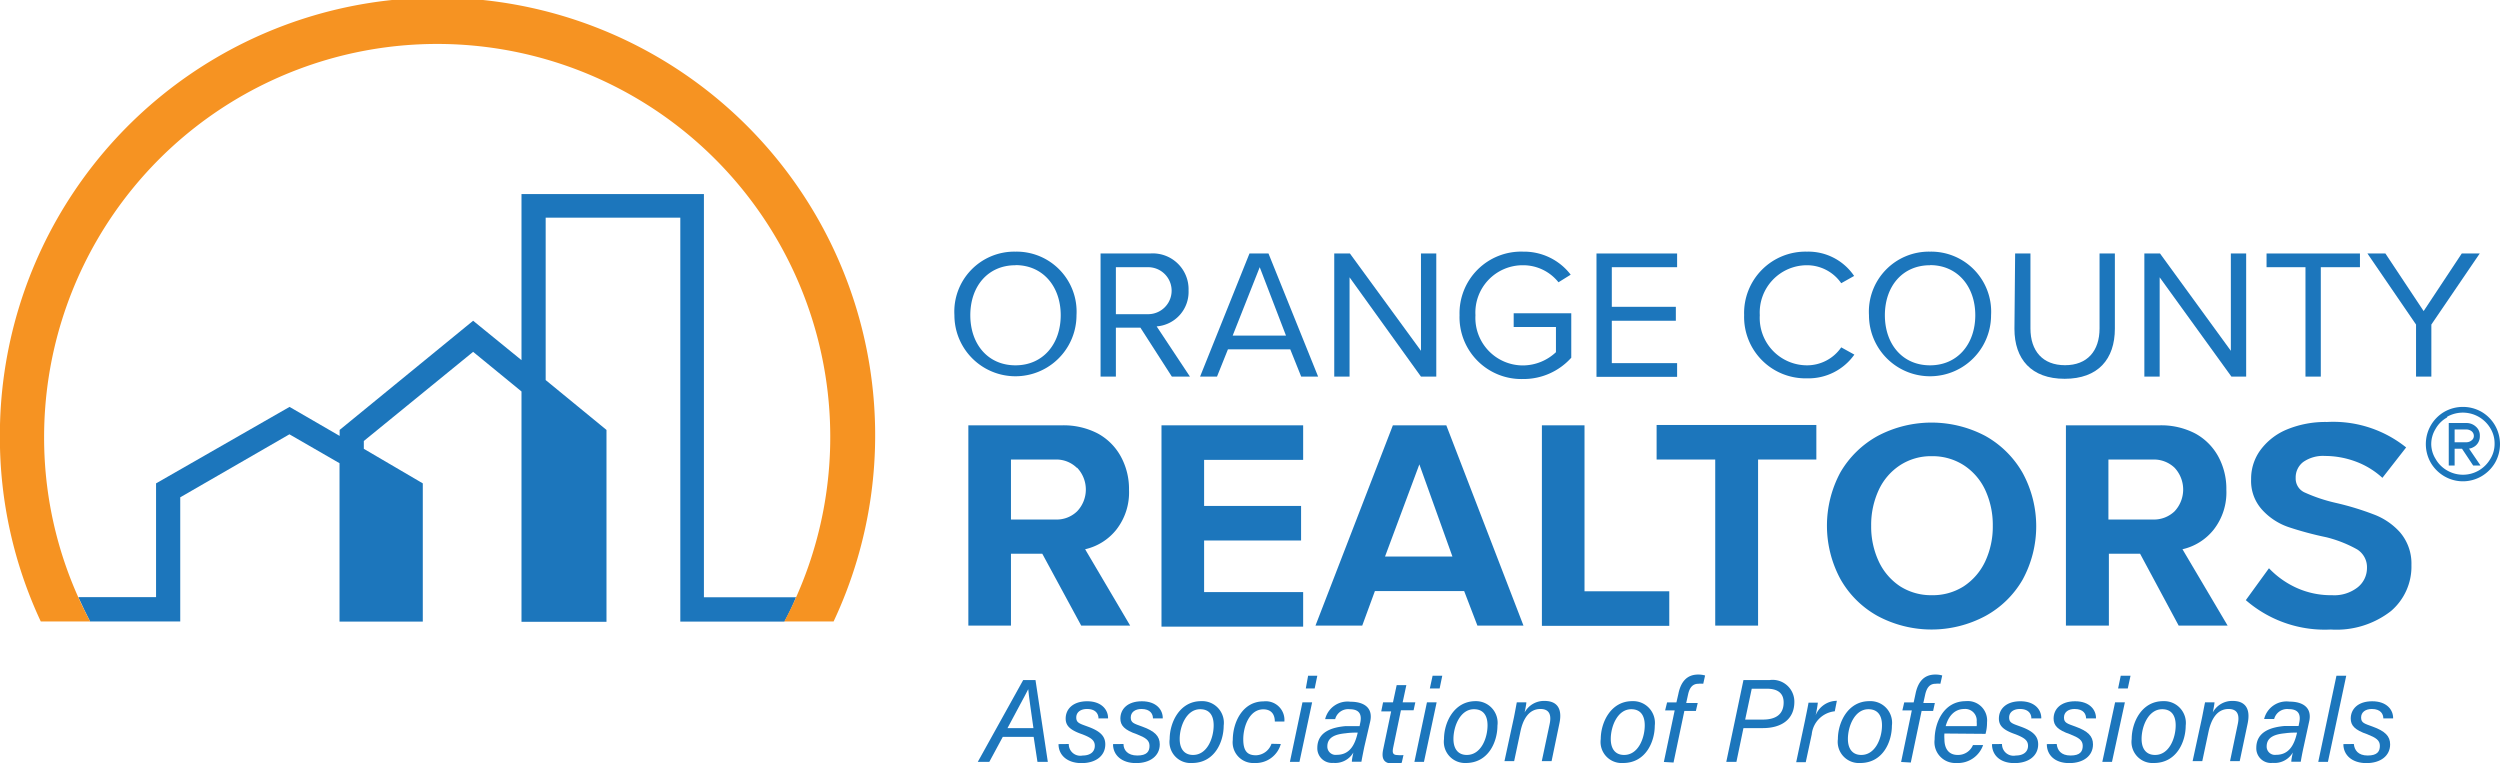 <svg id="Layer_1" data-name="Layer 1" xmlns="http://www.w3.org/2000/svg" viewBox="0 0 217.07 66.25"><defs><style>.cls-1{fill:#1c76bc;}.cls-2{fill:#f69322;}</style></defs><path class="cls-1" d="M97.79,28a5.21,5.21,0,0,1,5.3,5.52,5.3,5.3,0,1,1-10.6,0A5.21,5.21,0,0,1,97.79,28Zm0,1.18c-2.4,0-3.92,1.84-3.92,4.34s1.52,4.35,3.92,4.35,3.93-1.86,3.93-4.35S100.18,29.17,97.79,29.17Z" transform="translate(-9.62 -6.15)"/><path class="cls-1" d="M108.64,34.6h-2.13v4.25h-1.33V28.16h4.3a3.11,3.11,0,0,1,3.34,3.22,3,3,0,0,1-2.77,3.11l2.89,4.36h-1.57Zm.67-5.25h-2.8v4.08h2.8a2,2,0,1,0,0-4.08Z" transform="translate(-9.62 -6.15)"/><path class="cls-1" d="M121.65,36.48h-5.41l-.95,2.37h-1.47l4.29-10.69h1.65l4.31,10.69H122.6Zm-5-1.19h4.63L119,29.35Z" transform="translate(-9.62 -6.15)"/><path class="cls-1" d="M126.8,30.23v8.62h-1.33V28.16h1.36L133,36.61V28.16h1.33V38.85H133Z" transform="translate(-9.62 -6.15)"/><path class="cls-1" d="M141.88,28A5.1,5.1,0,0,1,146,30l-1.06.66a3.92,3.92,0,0,0-3.09-1.48,4.11,4.11,0,0,0-4.12,4.34,4.13,4.13,0,0,0,4.12,4.36,4.22,4.22,0,0,0,2.87-1.15V34.54h-3.67V33.35h5v3.86a5.57,5.57,0,0,1-4.2,1.85,5.37,5.37,0,0,1-5.5-5.55A5.35,5.35,0,0,1,141.88,28Z" transform="translate(-9.62 -6.15)"/><path class="cls-1" d="M148.24,28.16h7v1.19h-5.67v3.44h5.56V34h-5.56v3.68h5.67v1.19h-7Z" transform="translate(-9.62 -6.15)"/><path class="cls-1" d="M161.06,33.51A5.33,5.33,0,0,1,166.51,28a4.8,4.8,0,0,1,4.1,2.11l-1.12.63a3.62,3.62,0,0,0-3-1.56,4.1,4.1,0,0,0-4.07,4.34,4.11,4.11,0,0,0,4.07,4.35,3.6,3.6,0,0,0,3-1.56l1.14.63A4.88,4.88,0,0,1,166.51,39,5.33,5.33,0,0,1,161.06,33.51Z" transform="translate(-9.62 -6.15)"/><path class="cls-1" d="M177.2,28a5.21,5.21,0,0,1,5.3,5.52,5.3,5.3,0,1,1-10.6,0A5.21,5.21,0,0,1,177.2,28Zm0,1.18c-2.4,0-3.92,1.84-3.92,4.34s1.52,4.35,3.92,4.35,3.93-1.86,3.93-4.35S179.59,29.17,177.2,29.17Z" transform="translate(-9.62 -6.15)"/><path class="cls-1" d="M184.59,28.16h1.33v6.51c0,1.95,1.06,3.19,3,3.19s3-1.24,3-3.19V28.16h1.33v6.52c0,2.66-1.46,4.36-4.36,4.36s-4.36-1.71-4.36-4.34Z" transform="translate(-9.62 -6.15)"/><path class="cls-1" d="M197.14,30.23v8.62h-1.33V28.16h1.36l6.15,8.45V28.16h1.33V38.85h-1.28Z" transform="translate(-9.62 -6.15)"/><path class="cls-1" d="M209.8,29.35h-3.38V28.16h8.11v1.19h-3.4v9.5H209.8Z" transform="translate(-9.62 -6.15)"/><path class="cls-1" d="M219.4,34.33l-4.22-6.17h1.56l3.32,5,3.31-5h1.56l-4.2,6.17v4.52H219.4Z" transform="translate(-9.62 -6.15)"/><path class="cls-1" d="M100.12,54.23H97.4v6.24H93.7V43.08h8.14a6.42,6.42,0,0,1,3.1.71,5,5,0,0,1,2,2,5.87,5.87,0,0,1,.71,2.89,5.24,5.24,0,0,1-1.11,3.47,4.83,4.83,0,0,1-2.7,1.69l3.91,6.63h-4.25Zm3-7.46a2.55,2.55,0,0,0-1.86-.72H97.4v5.21h3.89a2.55,2.55,0,0,0,1.86-.72,2.74,2.74,0,0,0,0-3.77Z" transform="translate(-9.62 -6.15)"/><path class="cls-1" d="M110.47,43.08h12.3v3h-8.6v4h8.42v3h-8.42v4.48h8.6v3h-12.3Z" transform="translate(-9.62 -6.15)"/><path class="cls-1" d="M136.75,57.47H129l-1.1,3h-4.06l6.72-17.39h4.64l6.7,17.39h-4Zm-6.87-3h5.85l-2.87-8Z" transform="translate(-9.62 -6.15)"/><path class="cls-1" d="M143.5,43.08h3.7V57.49h7.36v3H143.5Z" transform="translate(-9.62 -6.15)"/><path class="cls-1" d="M158.55,46.05h-5.09v-3h13.87v3h-5.06V60.47h-3.72Z" transform="translate(-9.62 -6.15)"/><path class="cls-1" d="M169.42,47.16A8.47,8.47,0,0,1,172.66,44,10,10,0,0,1,182,44a8.47,8.47,0,0,1,3.24,3.21,9.69,9.69,0,0,1,0,9.27A8.33,8.33,0,0,1,182,59.64a9.91,9.91,0,0,1-9.34,0,8.33,8.33,0,0,1-3.24-3.21,9.77,9.77,0,0,1,0-9.27ZM182,48.71a5.17,5.17,0,0,0-1.86-2.16,5,5,0,0,0-2.78-.79,4.91,4.91,0,0,0-2.77.79,5.15,5.15,0,0,0-1.85,2.16,7.21,7.21,0,0,0-.65,3.09,7.13,7.13,0,0,0,.65,3.08,5.24,5.24,0,0,0,1.85,2.17,5,5,0,0,0,2.77.78,5,5,0,0,0,2.78-.78A5.26,5.26,0,0,0,182,54.88a7.13,7.13,0,0,0,.65-3.08A7.21,7.21,0,0,0,182,48.71Z" transform="translate(-9.62 -6.15)"/><path class="cls-1" d="M195.44,54.23h-2.71v6.24H189V43.08h8.13a6.39,6.39,0,0,1,3.1.71,5,5,0,0,1,2,2,5.86,5.86,0,0,1,.7,2.89,5.24,5.24,0,0,1-1.11,3.47,4.83,4.83,0,0,1-2.7,1.69l3.92,6.63h-4.25Zm3-7.46a2.59,2.59,0,0,0-1.87-.72h-3.88v5.21h3.88a2.59,2.59,0,0,0,1.87-.72,2.77,2.77,0,0,0,0-3.77Z" transform="translate(-9.62 -6.15)"/><path class="cls-1" d="M206.63,55.49A7.68,7.68,0,0,0,209,57.18a7.25,7.25,0,0,0,3.11.65,3.29,3.29,0,0,0,2.23-.69,2.14,2.14,0,0,0,.8-1.67,1.82,1.82,0,0,0-.86-1.62,10.87,10.87,0,0,0-2.66-1.05,29.25,29.25,0,0,1-3.31-.89,5.5,5.5,0,0,1-2.23-1.45,3.71,3.71,0,0,1-1-2.7,4.2,4.2,0,0,1,.8-2.52,5.43,5.43,0,0,1,2.31-1.8,8.75,8.75,0,0,1,3.48-.65A10.11,10.11,0,0,1,218.54,45l-2.06,2.64a7.06,7.06,0,0,0-2.33-1.42,7.69,7.69,0,0,0-2.65-.48,3,3,0,0,0-1.89.52,1.68,1.68,0,0,0-.66,1.39,1.32,1.32,0,0,0,.8,1.27,14.06,14.06,0,0,0,2.66.89,24.37,24.37,0,0,1,3.3,1A5.79,5.79,0,0,1,218,52.36a4.17,4.17,0,0,1,1,2.85,5.08,5.08,0,0,1-1.78,4A7.7,7.7,0,0,1,212,60.81a10.45,10.45,0,0,1-7.38-2.55Z" transform="translate(-9.62 -6.15)"/><path class="cls-1" d="M221.85,47.5a3.28,3.28,0,0,1-1.17-1.17,3.27,3.27,0,0,1,0-3.24,3.23,3.23,0,0,1,1.17-1.18,3.27,3.27,0,0,1,3.24,0,3.23,3.23,0,0,1,1.17,1.18,3.27,3.27,0,0,1,0,3.24,3.28,3.28,0,0,1-1.17,1.17,3.2,3.2,0,0,1-3.24,0Zm.24-5.1a2.56,2.56,0,0,0-1,1,2.51,2.51,0,0,0-.37,1.34A2.47,2.47,0,0,0,221.1,46a2.63,2.63,0,0,0,1,1,2.74,2.74,0,0,0,2.75,0,2.79,2.79,0,0,0,1-1,2.47,2.47,0,0,0,.37-1.33,2.51,2.51,0,0,0-.37-1.34,2.78,2.78,0,0,0-3.74-1Zm1.3,2.71h-.64v1.46h-.51V42.88h1.5a1.2,1.2,0,0,1,.85.31,1,1,0,0,1,.35.81,1.08,1.08,0,0,1-.17.62,1,1,0,0,1-.4.36.91.91,0,0,1-.37.12l1,1.47h-.64Zm-.64-1.67v1.11h1a.71.71,0,0,0,.47-.16.47.47,0,0,0,.2-.38.52.52,0,0,0-.2-.42.75.75,0,0,0-.47-.15Z" transform="translate(-9.62 -6.15)"/><path class="cls-1" d="M96.69,70.13,95.52,72.3h-1l3.94-7.1h1.07l1.07,7.1h-.9l-.33-2.17Zm2.66-.76c-.24-1.67-.4-2.81-.45-3.38h0c-.31.63-1,1.85-1.8,3.38Z" transform="translate(-9.62 -6.15)"/><path class="cls-1" d="M102.42,70.75a1,1,0,0,0,1.2,1c.7,0,1.06-.35,1.06-.84s-.34-.71-1.08-1c-1.11-.38-1.45-.77-1.45-1.37,0-.81.62-1.5,1.87-1.5s1.83.75,1.81,1.49H105c0-.36-.21-.82-1-.82-.54,0-.93.27-.93.74s.3.53,1,.79c1.08.39,1.52.83,1.52,1.54,0,1-.83,1.63-2.06,1.63s-2-.68-2-1.65Z" transform="translate(-9.62 -6.15)"/><path class="cls-1" d="M107.17,70.75c0,.53.37,1,1.2,1s1.06-.35,1.06-.84-.35-.71-1.08-1c-1.11-.38-1.45-.77-1.45-1.37,0-.81.61-1.5,1.87-1.5s1.83.75,1.81,1.49h-.85c0-.36-.21-.82-1-.82-.54,0-.93.27-.93.74s.29.53,1,.79c1.08.39,1.52.83,1.52,1.54,0,1-.83,1.63-2.06,1.63s-2-.68-2-1.65Z" transform="translate(-9.62 -6.15)"/><path class="cls-1" d="M115.87,69.16c0,1.37-.76,3.24-2.75,3.24a1.83,1.83,0,0,1-1.94-2.08c0-1.44.87-3.29,2.73-3.29A1.88,1.88,0,0,1,115.87,69.16Zm-3.82,1.15c0,.87.41,1.39,1.16,1.39,1.24,0,1.79-1.48,1.79-2.57,0-.87-.37-1.4-1.17-1.4C112.64,67.73,112.05,69.21,112.05,70.31Z" transform="translate(-9.62 -6.15)"/><path class="cls-1" d="M120.83,70.75a2.26,2.26,0,0,1-2.29,1.65,1.79,1.79,0,0,1-1.88-2c0-1.56.87-3.35,2.67-3.35a1.62,1.62,0,0,1,1.81,1.75h-.83c0-.58-.27-1.06-1-1.06-1.2,0-1.74,1.48-1.74,2.6s.44,1.39,1.12,1.39a1.48,1.48,0,0,0,1.33-1Z" transform="translate(-9.62 -6.15)"/><path class="cls-1" d="M122.71,67.13h.84l-1.1,5.17h-.83Zm.49-2.31H124l-.23,1.11H123Z" transform="translate(-9.62 -6.15)"/><path class="cls-1" d="M128.08,71c-.09.44-.22,1.08-.25,1.29H127c0-.2.07-.51.13-.8a1.82,1.82,0,0,1-1.75.9A1.27,1.27,0,0,1,124,71.1c0-1.47,1.38-1.8,2.42-1.9.54,0,1,0,1.25,0l.07-.35c.09-.49.06-1.12-.93-1.12a1.17,1.17,0,0,0-1.26.86h-.87a2,2,0,0,1,2.2-1.51c1.19,0,2,.54,1.7,1.77Zm-.57-1.24c-.28,0-.62,0-1.06.06-.84.08-1.58.32-1.58,1.14a.72.72,0,0,0,.82.73c1.13,0,1.57-.88,1.8-1.85Z" transform="translate(-9.62 -6.15)"/><path class="cls-1" d="M129.71,67.13h.86l.32-1.49h.84l-.32,1.49h1.1l-.15.69h-1.1L130.6,71c-.1.47-.08.71.37.71a2.21,2.21,0,0,0,.51,0l-.15.67a2.24,2.24,0,0,1-.72.08c-.81,0-1.07-.39-.89-1.25l.69-3.29h-.86Z" transform="translate(-9.62 -6.15)"/><path class="cls-1" d="M133.52,67.13h.84l-1.1,5.17h-.83Zm.49-2.31h.84l-.23,1.11h-.85Z" transform="translate(-9.62 -6.15)"/><path class="cls-1" d="M139.64,69.16c0,1.37-.76,3.24-2.75,3.24A1.84,1.84,0,0,1,135,70.32c0-1.44.87-3.29,2.74-3.29A1.88,1.88,0,0,1,139.64,69.16Zm-3.82,1.15c0,.87.41,1.39,1.16,1.39,1.25,0,1.8-1.48,1.8-2.57,0-.87-.38-1.4-1.18-1.4C136.41,67.73,135.82,69.21,135.82,70.31Z" transform="translate(-9.62 -6.15)"/><path class="cls-1" d="M141.07,68.45c.09-.45.17-.89.25-1.32h.83c0,.16-.12.75-.15.88a1.91,1.91,0,0,1,1.73-1c1,0,1.6.57,1.28,2l-.67,3.23h-.85l.68-3.21c.17-.78,0-1.32-.8-1.32-1,0-1.51.89-1.73,1.94l-.55,2.59h-.84Z" transform="translate(-9.62 -6.15)"/><path class="cls-1" d="M153.3,69.16c0,1.37-.77,3.24-2.75,3.24a1.83,1.83,0,0,1-1.94-2.08c0-1.44.87-3.29,2.73-3.29A1.89,1.89,0,0,1,153.3,69.16Zm-3.82,1.15c0,.87.4,1.39,1.16,1.39,1.24,0,1.79-1.48,1.79-2.57,0-.87-.38-1.4-1.17-1.4C150.07,67.73,149.48,69.21,149.48,70.31Z" transform="translate(-9.62 -6.15)"/><path class="cls-1" d="M154.09,72.31l.94-4.48h-.83l.17-.69h.81l.17-.74c.2-1,.7-1.68,1.72-1.68a2.11,2.11,0,0,1,.6.08l-.16.72a1.93,1.93,0,0,0-.42,0c-.49,0-.77.32-.9.94l-.16.73h1l-.16.69h-1l-.94,4.48Z" transform="translate(-9.62 -6.15)"/><path class="cls-1" d="M161,65.2h2.26a1.89,1.89,0,0,1,2.16,1.89c0,1.54-1.14,2.28-2.74,2.28H161l-.61,2.93h-.88Zm.15,3.43h1.53c1.1,0,1.81-.43,1.81-1.49,0-.83-.55-1.19-1.45-1.19h-1.32Z" transform="translate(-9.62 -6.15)"/><path class="cls-1" d="M168.93,67.91a2.24,2.24,0,0,0-2,2l-.52,2.42h-.83l.77-3.64c.1-.51.21-1,.3-1.53h.81a11,11,0,0,1-.19,1.09A2,2,0,0,1,169.11,67Z" transform="translate(-9.62 -6.15)"/><path class="cls-1" d="M173.89,69.16c0,1.37-.76,3.24-2.75,3.24a1.84,1.84,0,0,1-1.94-2.08c0-1.44.87-3.29,2.73-3.29A1.88,1.88,0,0,1,173.89,69.16Zm-3.82,1.15c0,.87.41,1.39,1.16,1.39,1.24,0,1.8-1.48,1.8-2.57,0-.87-.38-1.4-1.18-1.4C170.66,67.73,170.07,69.21,170.07,70.31Z" transform="translate(-9.62 -6.15)"/><path class="cls-1" d="M174.69,72.31l.93-4.48h-.82l.16-.69h.82l.16-.74c.2-1,.7-1.68,1.72-1.68a2.05,2.05,0,0,1,.6.08l-.16.72a1.86,1.86,0,0,0-.42,0c-.49,0-.76.32-.9.94l-.16.73h1l-.15.69h-1l-.94,4.48Z" transform="translate(-9.62 -6.15)"/><path class="cls-1" d="M178.45,69.84a3.13,3.13,0,0,0,0,.49c0,.88.42,1.37,1.15,1.37a1.4,1.4,0,0,0,1.33-.86h.88a2.32,2.32,0,0,1-2.32,1.56,1.81,1.81,0,0,1-1.89-2.05c0-1.46.79-3.32,2.71-3.32a1.68,1.68,0,0,1,1.84,1.84,3.65,3.65,0,0,1-.13,1Zm2.8-.64a1.63,1.63,0,0,0,0-.38,1,1,0,0,0-1.07-1.11c-.79,0-1.36.54-1.62,1.49Z" transform="translate(-9.62 -6.15)"/><path class="cls-1" d="M183.45,70.75a1,1,0,0,0,1.2,1c.69,0,1.06-.35,1.06-.84s-.35-.71-1.08-1c-1.11-.38-1.45-.77-1.45-1.37,0-.81.61-1.5,1.87-1.5s1.83.75,1.81,1.49H186c0-.36-.21-.82-1-.82-.54,0-.93.27-.93.74s.29.53,1,.79c1.08.39,1.52.83,1.52,1.54,0,1-.83,1.63-2.06,1.63s-1.95-.68-1.95-1.65Z" transform="translate(-9.62 -6.15)"/><path class="cls-1" d="M188.2,70.75c.05.53.37,1,1.2,1s1.06-.35,1.06-.84-.35-.71-1.08-1c-1.11-.38-1.45-.77-1.45-1.37,0-.81.61-1.5,1.87-1.5s1.83.75,1.81,1.49h-.86c0-.36-.2-.82-1-.82-.54,0-.92.27-.92.74s.29.53,1,.79c1.08.39,1.52.83,1.52,1.54,0,1-.83,1.63-2.06,1.63s-1.95-.68-1.95-1.65Z" transform="translate(-9.62 -6.15)"/><path class="cls-1" d="M193.27,67.13h.85L193,72.3h-.84Zm.49-2.31h.85l-.24,1.11h-.84Z" transform="translate(-9.62 -6.15)"/><path class="cls-1" d="M199.4,69.16c0,1.37-.77,3.24-2.76,3.24a1.83,1.83,0,0,1-1.93-2.08c0-1.44.86-3.29,2.73-3.29A1.89,1.89,0,0,1,199.4,69.16Zm-3.83,1.15c0,.87.41,1.39,1.17,1.39,1.24,0,1.79-1.48,1.79-2.57,0-.87-.38-1.4-1.17-1.4C196.16,67.73,195.57,69.21,195.57,70.31Z" transform="translate(-9.62 -6.15)"/><path class="cls-1" d="M200.82,68.45c.09-.45.17-.89.26-1.32h.82c0,.16-.12.75-.15.88a1.91,1.91,0,0,1,1.73-1c1,0,1.6.57,1.29,2l-.68,3.23h-.84l.67-3.21c.17-.78,0-1.32-.8-1.32-1,0-1.5.89-1.73,1.94l-.55,2.59H200Z" transform="translate(-9.62 -6.15)"/><path class="cls-1" d="M209.64,71c-.1.44-.22,1.08-.25,1.29h-.82c0-.2.07-.51.13-.8a1.83,1.83,0,0,1-1.75.9,1.27,1.27,0,0,1-1.42-1.3c0-1.47,1.38-1.8,2.41-1.9.54,0,1,0,1.26,0l.07-.35c.09-.49.06-1.12-.93-1.12a1.17,1.17,0,0,0-1.26.86h-.87a2,2,0,0,1,2.2-1.51c1.19,0,2,.54,1.7,1.77Zm-.57-1.24c-.28,0-.63,0-1.06.06-.84.08-1.58.32-1.58,1.14a.72.72,0,0,0,.82.73c1.13,0,1.57-.88,1.8-1.85Z" transform="translate(-9.62 -6.15)"/><path class="cls-1" d="M210.91,72.3l1.58-7.48h.85l-1.59,7.48Z" transform="translate(-9.62 -6.15)"/><path class="cls-1" d="M214,70.75c.05.53.37,1,1.2,1s1.06-.35,1.06-.84-.35-.71-1.08-1c-1.11-.38-1.45-.77-1.45-1.37,0-.81.61-1.5,1.87-1.5s1.83.75,1.81,1.49h-.85c0-.36-.21-.82-1-.82-.54,0-.93.27-.93.74s.29.53,1,.79c1.08.39,1.52.83,1.52,1.54,0,1-.83,1.63-2.06,1.63s-2-.68-2-1.65Z" transform="translate(-9.62 -6.15)"/><path class="cls-1" d="M77.74,60.11h0c.37-.68.71-1.38,1-2.1h-8V23H54.9V37.42L50.7,34,39.11,43.48V44l-4.35-2.52L23.17,48.12V58H16.42c.17.38.34.74.52,1.11h0l.5,1h7.83V49.33l9.48-5.47,4.35,2.51V60.12h7.23v-12l-5.12-3v-.68L50.7,36.7l4.2,3.44v20h7.38V43.48L57,39.15V25.05H68.69V60.12h9Z" transform="translate(-9.62 -6.15)"/><path class="cls-2" d="M17.45,60.11a33.8,33.8,0,0,1-4-16,34.13,34.13,0,1,1,64.27,16H82a38,38,0,1,0-72.39-16,37.7,37.7,0,0,0,3.55,16Z" transform="translate(-9.62 -6.15)"/></svg>